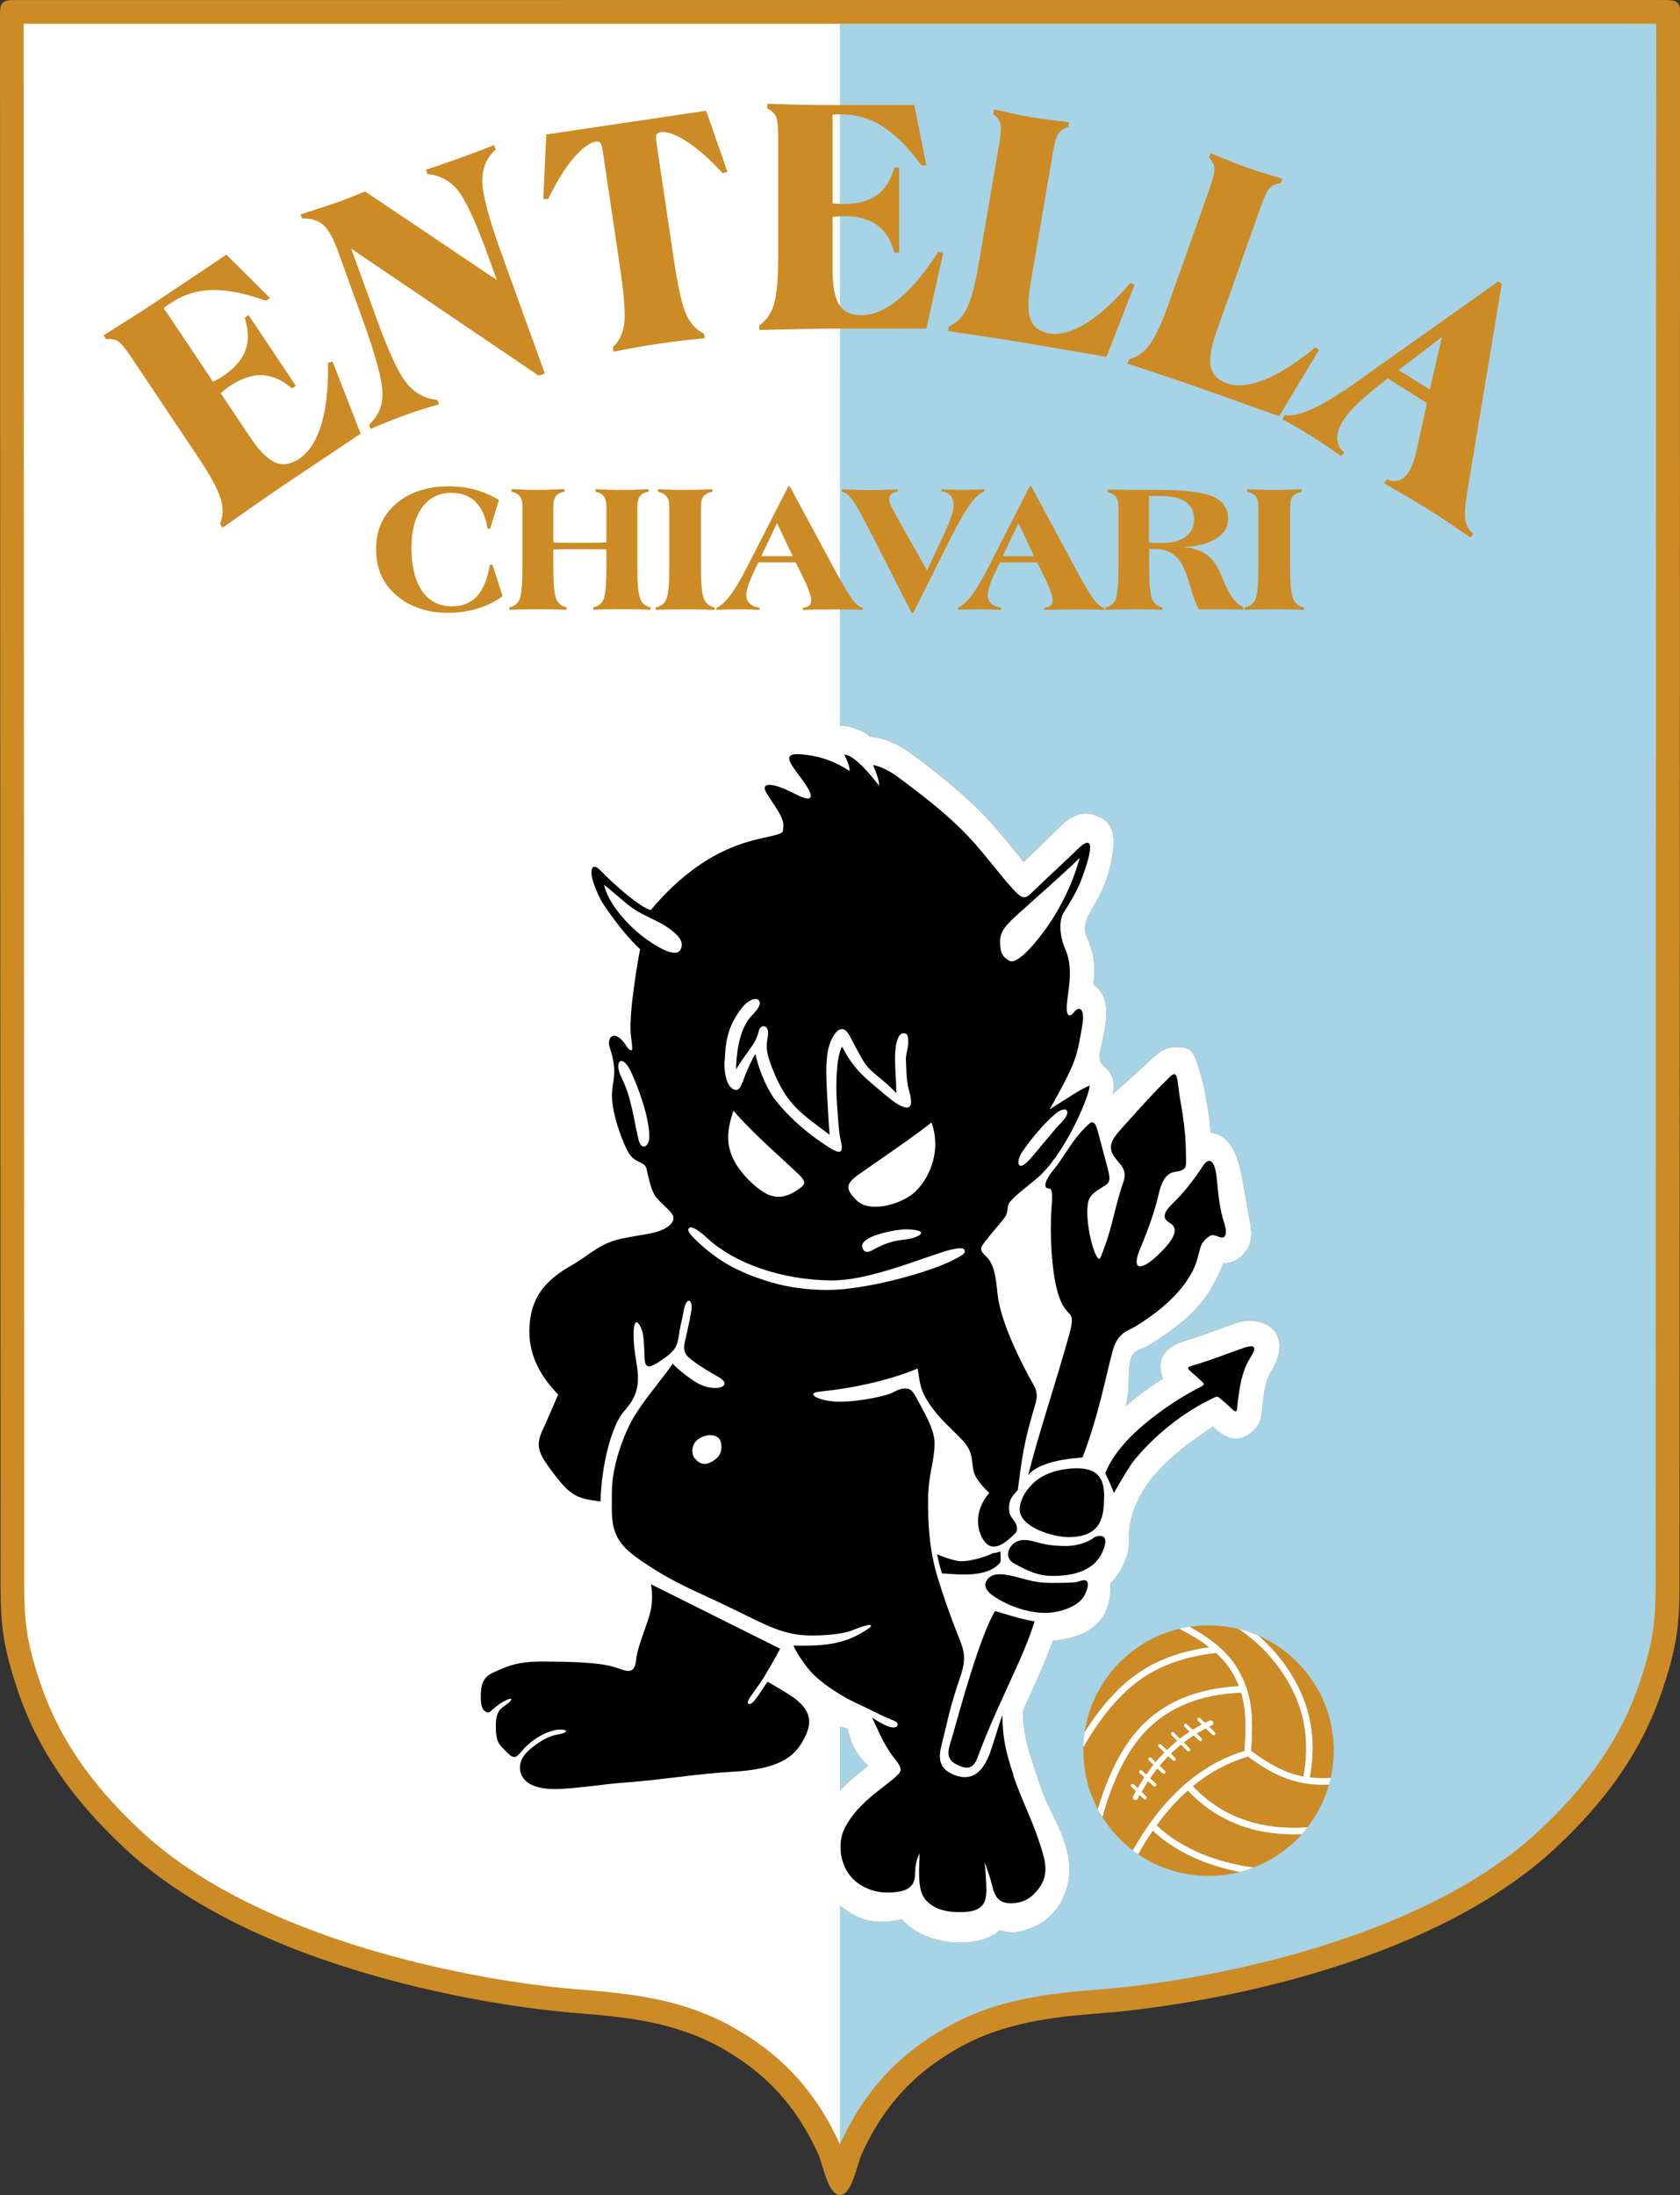 <?xml version="1.0" encoding="UTF-8"?>
<svg id="Layer_2" data-name="Layer 2" xmlns="http://www.w3.org/2000/svg" viewBox="0 0 253.31 330.84">
  <rect x="0" y="0" width="253.31" height="330.84" fill="#333333" stroke="none"/>
  <defs>
    <style>
      .cls-1, .cls-2, .cls-3, .cls-4 {
        stroke-width: 0px;
      }

      .cls-2 {
        fill: #cc8b24;
      }

      .cls-3 {
        fill: #a6d3e6;
      }

      .cls-4 {
        fill: #fff;
      }
    </style>
  </defs>
  <g id="Layer_1-2" data-name="Layer 1">
    <g>
      <path class="cls-2" d="m126.65,330.84c-1.79,0-2.64-4.8-3.25-6.14-1.96-4.3-4.25-7.52-6.69-10.03-2.43-2.5-5.04-4.33-7.6-5.82-7.25-4.2-15.11-4.86-21.62-5.4-1.37-.11-2.67-.22-4.18-.39-10.13-1.12-24.24-3.78-37.61-8.81-9.97-3.76-19.55-8.85-26.85-15.64-4.11-3.83-7.43-7.63-10.08-11.54-2.67-3.95-4.67-8.03-6.13-12.38C.05,246.92.06,243.93.08,235.69c0-.81,0-1.68,0-2.61L0,3.88v-1.65C0,.61.14.01,2.04.01h1.97s122.65-.01,122.65-.01h122.65s1.97.01,1.97.01c1.9,0,2.04.6,2.04,2.22v1.65l-.08,229.19c0,.93,0,1.8,0,2.61.02,8.24.03,11.23-2.57,19-1.46,4.35-3.46,8.43-6.13,12.38-2.65,3.91-5.96,7.71-10.08,11.54-7.3,6.79-16.88,11.88-26.85,15.64-13.37,5.04-27.48,7.69-37.61,8.81-1.5.17-2.81.28-4.18.39-6.51.54-14.36,1.2-21.62,5.4-2.57,1.49-5.17,3.31-7.6,5.82-2.44,2.51-4.73,5.73-6.69,10.03-.61,1.34-1.46,6.14-3.25,6.14Z"/>
      <path class="cls-4" d="m192.04,200.49c-1.15-1.29-3.37-1.84-5.67-1.08-.7.23-1.62.57-2.61.93-1.58.58-3.16,1.17-4.77,1.64-2.16.63-4.99,1.92-3.66,5.81-1.95,1.24-3.83,2.62-5.58,4.12.63-2.46.28-4.1.63-6.62.26-1.9,1.97-1.99,2.52-2.33,3.89-2.38,7.84-5.22,10.01-9.27.7-1.31,1.25-2.4,1.48-3.26,1.35-.04,2.5-.63,3.34-1.7,1.4-1.79.92-3.61.53-5.68-.77-4.14-1.16-7.81-2.32-9.81-.77-1.34-1.84-2.41-3.39-2.51-.15-2.15-.4-3.43-.66-4.96-.16-.93-.38-2.1-.61-2.94-1.29-4.63-1.52-5-3.86-5.01-1.93-.01-2.97,1.02-4.42,2.38-1.58,1.47-3.22,2.95-5.18,4.68.65-4.83-2.65-3.14-1.91-6.59.63-2.93,2.1-7.86-1.04-9.9.28-2.82.16-4.54-1-7.17-.49-1.11-.36-2.31.52-3.77.88-1.46,1.79-3.1,2.25-4.37,1.01-2.77,1.31-5.3,1.26-6.45-.07-1.63-.53-2.91-2.59-3.71-2.15-.84-3.96.19-5.38,1.58-1.76,1.72-3.79,3.71-5.58,5.4-.48-.57-.82-1-1.37-1.67-1.31-1.62-2.74-3.38-4.17-4.89-3.56-3.77-7.92-7.15-10.98-9.44-2.06-1.54-4.29-2.73-6.65-2.85-.91-.95-3.1-1.67-4.33-1.68-.06,0-.13,0-.2,0V3.58H3.57l.08,229.49c0,9.88-.28,12.5,2.39,20.48,2.7,8.06,7.44,15.18,15.25,22.44,16.35,15.21,45.24,21.61,62.42,23.52,7.49.83,17.58.68,27.2,6.25,5.62,3.25,11.46,8.04,15.75,17.46v-36.01c.73.61,1.57,1.15,2.54,1.64,1.98.99,4.54.96,6.8.42,3.67,4.3,11.94,4.41,14.74,1.65,1.86.54,2.64.37,4.57-.28,3.55-1.2,5.95-4.8,5.94-8.89,0-3.5-1.8-6.7-3.3-9.88-.83-1.75-1.47-3.85-1.91-5.16-.84-2.53-1.88-5.47-1.78-8.91,1.44-3.16,3.33-7.21,4.47-10.49,4.98-.51,8.95-2.52,8.71-8.67,1.1-1.09,1.75-2.31,2.06-3.04.7-1.62.78-2.58.72-3.64-.17-3.04,1.37-6.61,3.56-9.29,1.37-1.68,3.22-3.34,5.09-4.82.33-.26,3.11-2.27,4.02-2.83,2.43,2.39,4.4,2.34,6.33.38,1.1-1.12.99-2.41,1.17-3.84.2-1.6.41-3.51,1.27-4.84,1.51-2.36,1.7-4.76.4-6.23Zm-65.38,69.37v-9.61c.4.1.79.2,1.18.29.44,2.4,1.5,4.17,3.07,5.6-1.32,1.02-2.84,2.2-4.25,3.72Z"/>
      <path class="cls-3" d="m130.9,266.14c-1.57-1.43-2.63-3.2-3.07-5.6-.39-.09-.78-.19-1.18-.29v9.61c1.41-1.52,2.92-2.7,4.25-3.72Z"/>
      <path class="cls-3" d="m249.74,3.58h-123.09v105.77c.07,0,.13,0,.2,0,1.23.01,3.42.73,4.33,1.68,2.36.12,4.58,1.31,6.65,2.85,3.07,2.29,7.42,5.68,10.98,9.44,1.43,1.52,2.86,3.28,4.17,4.89.55.67.89,1.1,1.37,1.67,1.79-1.69,3.82-3.68,5.58-5.4,1.42-1.39,3.23-2.41,5.38-1.58,2.07.81,2.53,2.08,2.59,3.71.05,1.16-.25,3.68-1.26,6.45-.46,1.27-1.37,2.91-2.25,4.37-.88,1.46-1.01,2.66-.52,3.77,1.16,2.62,1.28,4.34,1,7.17,3.14,2.04,1.67,6.97,1.04,9.9-.74,3.44,2.56,1.76,1.91,6.59,1.96-1.73,3.6-3.21,5.18-4.68,1.45-1.35,2.5-2.39,4.42-2.38,2.35.02,2.57.38,3.86,5.01.23.84.46,2.01.61,2.94.26,1.54.5,2.81.66,4.96,1.55.1,2.62,1.17,3.39,2.51,1.15,2,1.54,5.67,2.32,9.81.39,2.07.87,3.89-.53,5.68-.84,1.07-1.99,1.66-3.34,1.7-.23.86-.78,1.95-1.48,3.26-2.17,4.05-6.12,6.89-10.01,9.27-.55.34-2.26.42-2.52,2.33-.35,2.51,0,4.16-.63,6.62,1.76-1.5,3.63-2.88,5.58-4.12-1.33-3.9,1.5-5.18,3.66-5.81,1.62-.47,3.2-1.06,4.77-1.64.99-.36,1.91-.7,2.61-.93,2.3-.76,4.52-.21,5.67,1.08,1.3,1.46,1.12,3.87-.4,6.23-.85,1.33-1.06,3.24-1.27,4.84-.18,1.43-.07,2.73-1.17,3.84-1.93,1.96-3.9,2.01-6.33-.38-.91.56-3.69,2.57-4.02,2.83-1.87,1.48-3.71,3.14-5.09,4.82-2.2,2.69-3.73,6.26-3.56,9.29.06,1.06-.02,2.02-.72,3.64-.31.72-.96,1.95-2.06,3.04.24,6.15-3.73,8.16-8.71,8.67-1.13,3.28-3.03,7.33-4.47,10.49-.1,3.44.94,6.39,1.78,8.91.44,1.32,1.08,3.41,1.91,5.16,1.51,3.18,3.3,6.38,3.3,9.88,0,4.08-2.39,7.69-5.94,8.89-1.93.65-2.71.82-4.57.28-2.79,2.76-11.07,2.65-14.74-1.65-2.26.54-4.82.57-6.8-.42-.97-.49-1.81-1.03-2.54-1.64v36.01c4.29-9.42,10.13-14.2,15.75-17.46,9.62-5.57,19.7-5.42,27.19-6.25,17.18-1.91,46.06-8.3,62.42-23.52,7.81-7.27,12.55-14.39,15.25-22.44,2.67-7.97,2.38-10.59,2.39-20.48l.08-229.49Z"/>
      <path class="cls-2" d="m128.53,90.35c-.58-.75-1.55-2.39-2.92-4.94l-6.52-12.11h-.23l-6.26,12.25c-.96,1.87-1.8,3.28-2.52,4.22-.71.94-1.4,1.55-2.05,1.82v.33c.42-.03.85-.05,1.31-.06.46-.01,1.08-.02,1.86-.02s1.4,0,1.89.02c.5.01.98.04,1.44.06v-.33c-.62-.07-1.11-.28-1.47-.61-.35-.33-.53-.77-.53-1.31,0-.4.11-.92.33-1.56.22-.64.57-1.45,1.04-2.42l.45-.93h5.62l.95,1.91c.46.93.81,1.72,1.04,2.36.23.63.35,1.11.35,1.43,0,.35-.09.62-.28.79-.19.17-.52.29-.97.35v.33c.76-.03,1.51-.05,2.29-.06.77-.01,1.74-.02,2.9-.02.93,0,1.68,0,2.24.02s1.09.04,1.6.06v-.33c-.46-.07-.98-.49-1.56-1.24Zm-13.74-6.52l2.37-4.99,2.37,4.99h-4.74Z"/>
      <path class="cls-2" d="m184.43,87.41c-.16-.36-.27-.64-.34-.83-.56-1.37-1.29-2.37-2.18-3-.89-.64-2.09-1.01-3.59-1.13,2.13-.08,3.81-.5,5.02-1.25,1.22-.75,1.83-1.75,1.83-2.99,0-1.6-.77-2.73-2.31-3.39-1.54-.66-4.36-.99-8.44-.99h-2.93c-.96,0-1.77,0-2.45-.01-.67,0-1.35-.02-2.04-.04v.38c.6.15,1.02.39,1.27.73.25.33.37.81.37,1.44v9.22c0,2.48-.14,4.06-.41,4.74-.28.69-.8,1.11-1.56,1.27v.36c.55-.03,1.13-.05,1.74-.06.6-.01,1.42-.02,2.44-.02s1.93,0,2.57.02c.65.01,1.26.04,1.85.06v-.36c-.77-.18-1.3-.62-1.58-1.34-.28-.71-.42-2.26-.42-4.67v-2.81c.07,0,.17,0,.31-.01.14,0,.24-.01.31-.01,1.03,0,1.88.18,2.56.54.69.36,1.26.93,1.72,1.71.41.68.84,1.81,1.29,3.39.45,1.58.88,2.74,1.28,3.47,1.6,0,2.88,0,3.86.01.98,0,1.94.02,2.88.04v-.37c-1.11-.44-2.12-1.8-3.05-4.11Zm-9.21-5.57c-.21,0-.64-.01-1.28-.04-.3,0-.54-.01-.7-.01v-7c.26-.02.51-.03.77-.04.26,0,.59,0,1.01,0,1.67,0,2.92.3,3.76.88.84.59,1.26,1.46,1.26,2.63s-.42,2.01-1.26,2.64c-.85.63-2.03.94-3.57.94Z"/>
      <path class="cls-2" d="m148.42,74.08v-.33c-.57.03-1.11.05-1.63.06-.52.01-1.02.02-1.5.02s-1.04,0-1.58-.02c-.54-.01-1.12-.04-1.73-.06v.33c.56.05,1,.24,1.33.6.32.36.48.84.48,1.43,0,.42-.11.96-.32,1.63-.21.67-.53,1.45-.93,2.35l-2.76,5.89-4.49-7.95c-.46-.82-.78-1.44-.96-1.84-.18-.4-.26-.71-.26-.92,0-.34.1-.61.31-.8.2-.19.53-.32.97-.39v-.33c-.71.04-1.42.06-2.14.08-.72.02-1.44.03-2.17.03s-1.39,0-2.08-.03c-.69-.02-1.37-.05-2.05-.08v.33c.49.08,1,.46,1.53,1.15.53.68,1.35,2.11,2.45,4.28l6.57,12.86h.25l5.69-11.39c1.1-2.19,2.05-3.85,2.85-4.95.8-1.1,1.52-1.75,2.17-1.94Z"/>
      <path class="cls-2" d="m164.93,90.35c-.58-.75-1.55-2.39-2.92-4.94l-6.52-12.11h-.23l-6.26,12.25c-.96,1.87-1.8,3.28-2.52,4.22-.71.94-1.4,1.55-2.05,1.82v.33c.42-.03.85-.05,1.31-.06.46-.01,1.08-.02,1.86-.02s1.4,0,1.9.02c.5.01.98.04,1.44.06v-.33c-.62-.07-1.12-.28-1.47-.61-.35-.33-.53-.77-.53-1.31,0-.4.11-.92.33-1.56.22-.64.57-1.45,1.04-2.42l.45-.93h5.62l.95,1.91c.46.93.81,1.72,1.04,2.36.23.63.35,1.11.35,1.43,0,.35-.09.62-.28.79-.19.17-.52.29-.97.35v.33c.76-.03,1.51-.05,2.28-.06.77-.01,1.74-.02,2.9-.02.93,0,1.68,0,2.24.02s1.09.04,1.6.06v-.33c-.46-.07-.98-.49-1.56-1.24Zm-13.74-6.52l2.37-4.99,2.37,4.99h-4.74Z"/>
      <path class="cls-2" d="m106.13,90.22c-.29-.7-.44-2.26-.44-4.67v-9.27c0-.64.13-1.13.4-1.47.27-.34.71-.57,1.33-.7v-.38c-.71.03-1.41.06-2.11.08-.7.02-1.41.03-2.14.03-.69,0-1.36,0-2.02-.03-.65-.02-1.3-.05-1.94-.08v.38c.62.15,1.05.39,1.31.73.26.33.39.81.39,1.44v9.27c0,2.48-.14,4.06-.43,4.74-.29.68-.83,1.1-1.63,1.27v.36c.57-.03,1.17-.05,1.8-.06.62-.01,1.46-.02,2.51-.02,1.1,0,2,0,2.67.02.67.01,1.31.04,1.93.06v-.36c-.81-.19-1.36-.64-1.64-1.34Z"/>
      <path class="cls-2" d="m96.52,90.21c-.28-.73-.42-2.28-.42-4.66v-9.27c0-.66.14-1.16.4-1.5.27-.35.69-.57,1.27-.67v-.38c-.68.03-1.35.06-2.01.08-.65.02-1.32.03-2.01.03s-1.35,0-2.01-.03c-.66-.02-1.31-.05-1.95-.08v.38c.57.12.99.36,1.25.7.26.35.39.83.39,1.47v5.48c-.52.02-1.03.03-1.5.04-.47,0-.93.01-1.37.01h-2.26c-.94,0-1.59,0-1.96-.01-.36,0-.66-.03-.91-.06v-5.46c0-.65.13-1.15.39-1.5.26-.34.69-.57,1.28-.68v-.38c-.67.03-1.35.06-2.03.08-.68.02-1.38.03-2.09.03-.67,0-1.32,0-1.96-.03-.64-.02-1.26-.05-1.89-.08v.38c.6.15,1.02.39,1.27.73.25.33.37.81.37,1.44v9.27c0,2.48-.14,4.06-.41,4.74-.28.69-.8,1.11-1.56,1.27v.36c.55-.03,1.13-.05,1.74-.06.6-.01,1.42-.02,2.44-.02s1.93,0,2.58.02c.65.01,1.27.04,1.87.06v-.36c-.77-.19-1.3-.63-1.58-1.32-.28-.69-.42-2.25-.42-4.69v-2.72c.3-.02.64-.03,1.02-.04.38,0,1-.01,1.85-.01h2.26c.85,0,1.47,0,1.85.01.38,0,.72.02,1.02.04v2.72c0,2.49-.14,4.07-.42,4.75-.28.68-.8,1.1-1.57,1.25v.36c.6-.03,1.19-.05,1.82-.06.62-.01,1.45-.02,2.49-.02s1.87,0,2.5.02c.64.01,1.25.04,1.84.06v-.36c-.77-.17-1.3-.62-1.58-1.35Z"/>
      <path class="cls-2" d="m194.97,90.22c-.29-.7-.44-2.26-.44-4.67v-9.27c0-.64.13-1.13.4-1.47.27-.34.71-.57,1.33-.7v-.38c-.71.03-1.41.06-2.11.08-.7.02-1.41.03-2.14.03s-1.36,0-2.02-.03c-.65-.02-1.3-.05-1.94-.08v.38c.62.15,1.05.39,1.31.73.25.33.38.81.38,1.44v9.27c0,2.48-.14,4.06-.43,4.74-.29.68-.83,1.1-1.62,1.27v.36c.57-.03,1.17-.05,1.8-.06.62-.01,1.46-.02,2.51-.02,1.11,0,2,0,2.67.02.67.01,1.31.04,1.93.06v-.36c-.81-.19-1.36-.64-1.64-1.34Z"/>
      <path class="cls-2" d="m73.85,85.13c-.35,2.14-.99,3.72-1.92,4.73-.93,1.01-2.2,1.52-3.8,1.52-1.92,0-3.42-.77-4.49-2.31-1.06-1.54-1.6-3.71-1.6-6.49,0-2.61.53-4.64,1.61-6.1,1.07-1.47,2.54-2.2,4.41-2.2,1.51,0,2.73.45,3.65,1.36.91.91,1.51,2.25,1.8,4.02l.38.06,1.35-4.36c-1.14-.69-2.34-1.2-3.59-1.55-1.25-.34-2.56-.51-3.93-.51-3.3,0-5.96.87-7.98,2.6-2.02,1.73-3.03,4-3.03,6.82,0,1.55.27,2.91.8,4.07.53,1.17,1.36,2.21,2.48,3.13.97.79,2.09,1.39,3.36,1.81,1.27.42,2.62.63,4.05.63,1.65,0,3.16-.2,4.54-.62,1.38-.41,2.66-1.04,3.85-1.88l-1.54-4.76-.39.03Z"/>
      <path class="cls-2" d="m220.95,78.41c-.14-.83-.05-2.27.29-4.34l5.2-31.31-.54-.34-20.67,14.66-.87.62c-5.17,3.66-8.72,5.28-10.64,4.85l-.38.61c.91.51,1.75.99,2.53,1.45.77.46,1.47.89,2.12,1.29.6.38,1.26.8,1.98,1.29.71.48,1.47,1.01,2.27,1.57l.41-.59c-.66-.55-.99-1.24-1.02-2.06-.03-.83.26-1.73.87-2.7.54-.85,1.34-1.78,2.42-2.79,1.08-1.01,2.52-2.2,4.34-3.58l5.89,3.71-1.51,6.96c-.16.72-.33,1.37-.53,1.93-.2.57-.41,1.05-.65,1.43-.43.69-.95,1.13-1.54,1.33-.6.2-1.2.14-1.82-.17l-.38.61c.15.1.42.25.78.46,3.04,1.77,5.21,3.06,6.5,3.88,1.16.73,2.94,1.92,5.34,3.58l.4.28.38-.61c-.63-.49-1.01-1.15-1.16-1.99Zm-5.36-19.68l-4.7-2.95,6.52-4.99-1.82,7.94Z"/>
      <path class="cls-2" d="m170.45,42.63c-2.37,2.77-4.61,4.8-6.7,6.1-2.09,1.29-3.93,1.8-5.54,1.52-1.43-.24-2.36-.94-2.81-2.09-.44-1.15-.44-2.95-.02-5.4l3.38-19.8c.25-1.49.54-2.45.86-2.88.33-.44.81-.75,1.46-.95l.12-.7c-1.57-.19-2.76-.33-3.53-.44-.78-.11-1.5-.22-2.16-.33-.66-.11-1.37-.24-2.14-.4-.78-.16-1.94-.42-3.49-.76l-.12.7c.56.4.92.86,1.07,1.38.15.51.1,1.51-.15,3l-3.1,18.14c-.54,3.16-1.13,5.4-1.79,6.73-.66,1.33-1.56,2.25-2.71,2.75l-.12.7c2.5.37,4.76.7,6.77,1.01,2.01.31,3.47.54,4.39.7l12.72,2.17,4.22-10.85-.61-.31Z"/>
      <path class="cls-2" d="m135.52,45.08c-1.97,1.62-3.85,2.43-5.64,2.43-1.55,0-2.67-.53-3.34-1.59-.67-1.06-1.01-2.83-1.01-5.33v-7.89c.46-.05.8-.09,1.04-.1.23-.02.44-.03.6-.03,2.12,0,3.81.44,5.05,1.33,1.24.88,2.12,2.28,2.64,4.18h.71v-12.83h-.71c-.53,1.88-1.41,3.27-2.64,4.17-1.24.89-2.93,1.34-5.05,1.34-.16,0-.37,0-.6-.03-.23-.02-.58-.05-1.04-.1v-13.33c.17-.03.35-.06.52-.07.18,0,.45,0,.82,0,2.23,0,4.3.61,6.22,1.83,1.91,1.22,3.86,3.17,5.86,5.87h.73l-1.82-9.09h-12.13c-1.3,0-2.81-.02-4.53-.05-1.72-.03-3.56-.09-5.51-.15v.71c.62.3,1.05.69,1.29,1.18.23.48.35,1.47.35,2.98v18.41c0,3.2-.21,5.51-.63,6.93-.42,1.42-1.16,2.48-2.2,3.17v.71c2.53-.06,4.81-.11,6.84-.15,2.04-.03,3.52-.05,4.44-.05h13.9l2.53-11.4-.71-.2c-2.01,3.13-4,5.51-5.98,7.14Z"/>
      <path class="cls-2" d="m49.45,54.72c.07,3.72-.26,6.8-1,9.26-.74,2.44-1.85,4.17-3.33,5.16-1.29.86-2.51,1.05-3.66.54-1.15-.5-2.42-1.79-3.8-3.87l-4.39-6.55c.35-.3.62-.52.8-.66.18-.14.35-.27.49-.36,1.77-1.18,3.41-1.75,4.94-1.7,1.52.05,3.03.72,4.52,2l.59-.39-7.13-10.66-.59.39c.61,1.86.65,3.5.12,4.93-.54,1.43-1.69,2.75-3.45,3.93-.14.09-.31.2-.52.31-.2.12-.51.28-.92.49l-7.41-11.08c.12-.12.25-.24.39-.35.15-.11.37-.26.68-.46,1.85-1.24,3.91-1.89,6.19-1.94,2.27-.05,4.97.49,8.13,1.62l.61-.41-6.57-6.54-10.08,6.75c-1.08.72-2.34,1.55-3.79,2.47-1.45.93-3.01,1.91-4.66,2.94l.39.59c.69-.09,1.26-.01,1.73.26.46.27,1.11,1.03,1.95,2.28l10.24,15.3c1.78,2.66,2.89,4.7,3.33,6.11.44,1.42.42,2.7-.07,3.86l.39.59c2.07-1.46,3.94-2.77,5.6-3.93,1.67-1.16,2.89-2,3.66-2.51l11.55-7.73-4.24-10.88-.7.23Z"/>
      <path class="cls-2" d="m198.32,52.36c-2.81,2.32-5.36,3.94-7.64,4.86-2.28.91-4.19,1.1-5.72.55-1.37-.49-2.17-1.33-2.41-2.54-.23-1.2.07-2.98.9-5.33l6.72-18.93c.5-1.42.95-2.32,1.34-2.69.4-.37.93-.6,1.6-.68l.24-.67c-1.52-.46-2.66-.8-3.4-1.03-.75-.24-1.44-.47-2.07-.7-.63-.22-1.31-.47-2.04-.76-.74-.29-1.84-.75-3.31-1.35l-.24.67c.48.49.76,1.01.82,1.54.06.53-.16,1.51-.66,2.93l-6.16,17.34c-1.07,3.02-2.04,5.12-2.91,6.32-.87,1.2-1.92,1.95-3.14,2.25l-.24.67c2.41.79,4.57,1.5,6.5,2.15,1.93.65,3.33,1.13,4.2,1.44l12.16,4.32,6.01-9.97-.55-.41Z"/>
      <path class="cls-2" d="m72.72,27.32c-.02-1.97.65-3.57,2.02-4.78l-.25-.69c-.59.25-1.24.51-1.94.78-.69.27-1.75.66-3.14,1.16-1.42.51-2.5.89-3.2,1.13-.71.24-1.38.45-1.99.64l.25.69c1.81.14,3.32.94,4.53,2.39,1.2,1.45,2.78,4.87,4.73,10.28l1.19,3.29-19.86-13.34c-.38.14-.99.37-1.82.71-.82.33-1.47.59-1.91.75-.76.28-1.85.64-3.25,1.09-1.41.45-2.33.76-2.76.91l.21.58c1.36-.01,2.43.31,3.19.97.77.64,1.53,2.01,2.27,4.07l3.72,10.29c1.96,5.41,2.94,9.09,2.96,11.03.01,1.94-.66,3.51-2.02,4.72l.24.67c.76-.35,1.55-.68,2.38-1.02.83-.34,1.74-.68,2.72-1.04.97-.35,1.87-.66,2.73-.93.86-.27,1.67-.52,2.46-.73l-.24-.67c-1.83-.16-3.37-.99-4.6-2.48-1.23-1.49-2.81-4.9-4.74-10.24l-3.64-10.07,28.26,19.14.93-.33-6.51-18.01c-1.93-5.33-2.89-8.98-2.92-10.95Z"/>
      <path class="cls-2" d="m82.37,20.25l-.45,9.74h.74c1.21-2.53,2.47-4.56,3.77-6.11,1.31-1.54,2.45-2.39,3.43-2.53.32-.05.54.02.68.21.14.19.26.6.35,1.26l2.26,15.19.3,2.03c.64,4.32.87,7.24.67,8.75-.2,1.51-.76,2.68-1.71,3.52l.1.7c1.02-.21,2.09-.42,3.21-.62,1.11-.2,2.32-.4,3.62-.59,1.28-.19,2.49-.35,3.62-.48,1.13-.13,2.23-.24,3.29-.34l-.1-.7c-1.15-.53-2.05-1.48-2.68-2.87-.63-1.39-1.27-4.24-1.91-8.56l-2.36-15.87-.2-1.35c-.1-.66-.11-1.09-.03-1.31.08-.21.29-.35.62-.4.97-.14,2.29.33,3.99,1.43,1.7,1.11,3.49,2.68,5.39,4.75l.71-.21-3.21-9.2-24.12,3.58Z"/>
      <path class="cls-2" d="m178.5,256.93c-2.62,1.13-4.89,2.81-6.75,5.1-1.33,1.64-2.52,3.7-3.53,6.04-.77,1.79-1.45,3.74-2.01,5.78,1.22,1.95,2.78,3.66,4.61,5.04,1.95-3.46,4.16-6.44,6.65-8.85,2.98-2.88,6.36-4.97,10.18-6.13.2-2.7.23-4.81-.04-6.66-.11-.74-.26-1.45-.47-2.14-3.2.14-6.08.72-8.62,1.82h0Zm9.67,7.83c2.46,1.79,4.53,2.95,6.68,3.59,1.72.52,3.49.71,5.53.63-.67,2.37-1.79,4.54-3.25,6.43-3.32.23-6.36-.09-9.11-.98-3.09-1-5.83-2.73-8.19-5.22,2.5-2.06,5.28-3.57,8.34-4.47h0Zm-7.47,15.52c1.94.81,4.04,1.43,6.24,1.86-1.51.39-3.09.59-4.72.59-3.93,0-7.59-1.2-10.61-3.26.7-1.25,1.44-2.44,2.21-3.56,1.92,1.81,4.25,3.27,6.88,4.37h0Zm7.03-4.91c2.62.85,5.47,1.2,8.56,1.07-1.98,2.21-4.48,3.95-7.3,5.04-2.82-.39-5.49-1.09-7.9-2.1-2.57-1.08-4.85-2.5-6.69-4.27,1.17-1.62,2.43-3.08,3.76-4.37.31-.3.62-.59.94-.88,2.49,2.63,5.37,4.45,8.64,5.51h0Zm8.52-20.06c.85,1.96,1.39,4.04,1.58,6.23.18,2.03.07,4.15-.34,6.37.99.12,2.02.15,3.15.09.3-1.34.46-2.73.46-4.16,0-7.77-4.69-14.44-11.4-17.34.92.79,1.77,1.64,2.55,2.53,1.71,1.96,3.06,4.11,3.99,6.27h0Zm-7.67,1.8c-.29-2.03-.92-3.78-2.01-5.64-.91-1.56-2.3-2.98-4.03-4.26-.97-.72-2.04-1.39-3.2-2.02.94-.14,1.9-.22,2.88-.22,1.58,0,3.11.19,4.58.56,1.79,1.19,3.37,2.61,4.72,4.16,1.64,1.88,2.93,3.95,3.83,6.02.81,1.87,1.32,3.84,1.51,5.92.17,1.95.07,3.99-.33,6.14-.47-.09-.93-.2-1.39-.34-2.08-.62-4.09-1.76-6.51-3.54.2-2.72.22-4.87-.05-6.78h0Zm-17.88-4.27c-1.83,1.42-3.52,3.18-5.11,5.28-.7.92-1.38,1.92-2.04,2.97,1.12-7.66,6.84-13.82,14.27-15.6,1.52.76,2.93,1.59,4.15,2.5.13.09.25.19.38.29-2.01.27-4,.74-5.9,1.43-2.07.76-4.01,1.79-5.74,3.14h0Zm6.08-2.22c2.11-.77,4.34-1.25,6.58-1.49.98.88,1.78,1.83,2.37,2.83.43.74.79,1.46,1.08,2.19-3.2.17-6.1.77-8.68,1.88-2.77,1.19-5.15,2.96-7.12,5.38-1.39,1.7-2.62,3.85-3.67,6.27-.68,1.56-1.28,3.24-1.8,5-1.4-2.63-2.19-5.64-2.19-8.83,0-.18,0-.36,0-.53.96-1.69,1.96-3.22,3.01-4.61,1.53-2.02,3.17-3.72,4.93-5.1,1.65-1.28,3.51-2.27,5.48-2.99Z"/>
      <path class="cls-4" d="m183.18,261.08l-.87-.84c.13-.06.27-.13.4-.2.2-.09.28-.32.19-.52-.09-.2-.32-.28-.52-.19-.23.1-.45.22-.68.33l-.71-.69c-.1-.1-.27-.1-.37,0-.1.1-.1.27,0,.37l.58.57c-.47.25-.93.51-1.37.79l-.87-.83c-.1-.1-.27-.1-.37,0-.1.1-.09.27,0,.37l.78.75c-.5.33-.99.68-1.46,1.05l-.92-.92c-.1-.1-.27-.1-.37,0-.1.1-.1.27,0,.37l.88.88c-.53.44-1.05.9-1.55,1.39l-.89-.85c-.1-.1-.27-.09-.37,0-.1.1-.09.27,0,.37l.88.84c-.45.46-.89.95-1.31,1.46l-.68-.65c-.1-.1-.27-.1-.37,0-.1.1-.1.27,0,.37l.71.68c-.38.47-.74.97-1.09,1.48l-.64-.61c-.11-.1-.27-.09-.37.01-.1.1-.09.27.01.37l.7.66c-.34.52-.67,1.05-.99,1.61l-.58-.56c-.1-.1-.27-.1-.37,0-.1.1-.1.27,0,.37l.68.66c-.14.25-.28.5-.41.76-.1.19-.03.43.17.53.19.1.43.03.53-.17.1-.19.2-.37.3-.55l.62.6c.1.1.27.1.37,0,.1-.1.1-.27,0-.37l-.72-.7c.32-.56.65-1.1.99-1.62l.81.76c.1.1.27.09.37-.01.1-.11.09-.27-.01-.37l-.87-.82c.35-.51.71-1.01,1.09-1.48l.77.73c.1.1.27.1.37,0,.1-.1.1-.27,0-.37l-.8-.76c.42-.51.86-1,1.31-1.46l.68.65c.1.1.27.09.37,0,.1-.1.09-.27,0-.37l-.67-.64c.5-.48,1.01-.94,1.54-1.37l.94.95c.1.1.27.1.37,0,.1-.1.1-.26,0-.37l-.9-.9c.48-.37.98-.73,1.49-1.06l.82.78c.1.1.27.09.37,0,.1-.1.1-.27,0-.37l-.73-.69c.45-.27.91-.54,1.37-.78l1,.97c.1.1.27.1.37,0,.1-.1.1-.27,0-.37Z"/>
      <path class="cls-4" d="m197.48,267.9c.41-2.22.52-4.34.34-6.37-.2-2.19-.73-4.26-1.58-6.23-.94-2.16-2.29-4.31-3.99-6.27-.78-.89-1.63-1.74-2.55-2.53-.93-.4-1.9-.73-2.9-.98,1.79,1.19,3.37,2.61,4.72,4.16,1.64,1.88,2.93,3.95,3.83,6.02.81,1.87,1.32,3.84,1.51,5.92.17,1.95.07,3.99-.33,6.14-.47-.09-.93-.2-1.39-.34-2.08-.62-4.09-1.76-6.51-3.54.2-2.72.22-4.87-.05-6.78-.29-2.03-.92-3.78-2.01-5.64-.91-1.56-2.3-2.98-4.03-4.26-.97-.72-2.04-1.39-3.2-2.02-.52.08-1.03.18-1.53.3,1.52.76,2.93,1.59,4.15,2.5l.38.29c-2.01.27-4,.74-5.9,1.43-2.07.76-4.01,1.79-5.74,3.14-1.83,1.42-3.52,3.18-5.11,5.28-.7.92-1.38,1.92-2.04,2.97-.11.73-.17,1.47-.19,2.22.96-1.69,1.96-3.22,3.01-4.61,1.53-2.02,3.17-3.72,4.93-5.1,1.65-1.28,3.51-2.27,5.48-2.99,2.11-.77,4.34-1.25,6.58-1.49.98.88,1.78,1.83,2.37,2.83.43.74.79,1.46,1.08,2.19-3.2.17-6.1.77-8.68,1.88-2.77,1.19-5.15,2.96-7.12,5.38-1.39,1.7-2.62,3.85-3.67,6.27-.68,1.56-1.28,3.24-1.8,5,.21.4.44.79.68,1.17.56-2.04,1.24-3.99,2.01-5.78,1.01-2.34,2.2-4.4,3.53-6.04,1.86-2.29,4.13-3.96,6.75-5.1,2.54-1.1,5.43-1.69,8.62-1.82.21.69.37,1.39.47,2.14.27,1.85.24,3.96.04,6.66-3.82,1.17-7.2,3.25-10.18,6.13-2.49,2.42-4.7,5.39-6.65,8.85.26.2.53.39.8.57.7-1.25,1.44-2.44,2.21-3.56,1.92,1.81,4.25,3.27,6.88,4.37,1.94.81,4.04,1.43,6.24,1.86.69-.18,1.37-.4,2.04-.65-2.82-.39-5.49-1.09-7.9-2.1-2.57-1.08-4.85-2.5-6.69-4.27,1.17-1.62,2.43-3.08,3.76-4.37.31-.3.62-.59.94-.88,2.49,2.63,5.37,4.45,8.64,5.51,2.62.85,5.47,1.2,8.56,1.07.3-.33.58-.67.85-1.02-3.32.23-6.36-.09-9.11-.98-3.09-1-5.83-2.73-8.19-5.22,2.5-2.06,5.28-3.57,8.34-4.47,2.46,1.79,4.53,2.95,6.68,3.59,1.72.52,3.49.71,5.53.63.09-.32.17-.65.25-.99-1.13.05-2.17.03-3.15-.09Z"/>
      <path class="cls-1" d="m156.9,222.69c-1.71,1.06-3.08,3.01-3.15,4.71-.11,2.72,4.95,4.28,7.39,4.27,5.23-.02,5.26-3.54,5.33-5.8.08-2.59-.55-4.61-4.16-4.57-1.18.01-3.5.21-5.41,1.39Z"/>
      <path class="cls-1" d="m163.54,170.05c-1.48,1.27-3.49,4.84-4.46,5.98-1.51,1.76-1.92,3.12-.89,3.09.75-.02.35,2.29.28,4.43-.13,4.05.24,9.93,1.54,12.69,1.17,2.49,2.14,1.2,1.27,4.69-2.06,7.43-4.72,15.25-6.25,21.4,1.25-1.54,4.16-2.36,8.2-2.67,2.6-6.92,3.38-11.86,4.58-16.2.74-2.67,2.42-2.95,3.4-3.55,3.49-2.13,6.77-4.9,8.5-8.13,1.53-2.85.67-4.24,2.74-5.52.48-.3,1.13.14,1.66.24.56.11,1.06-.39.45-2.26-.67-2.05-.9-4.48-1.08-6.47-.34-3.61-1.45-3.06-2.09-2.07-1.3,2-2.8,3.98-4.58,5.69-2.03,1.94-1.04,2.56-.34,2.99,1.74,1.07-.36,3.38-2.16,5.04-1.95,1.8-4.05,2.53-2.24-1.61.43-.99,1.97-4.84,2.61-7.73.5-2.27,1.28-3.28,2.49-3.46,1.88-.28,1.66-.8,1.65-2.23-.02-5.25-.84-7.75-1.19-10.92-.27-2.44-.79-1.58-1.92-.49-2.27,2.19-6,6.44-7.04,7.6-1.89,2.11-1.09,3.24-.31,4.22.73.92,1.66,1.6.97,3.51-1.06,2.91-1.68,6.88-2.93,10.01-.51,1.27-.55,2-1.15.83-.65-1.27-1.35-4.4-1.31-6.62.03-1.56.25-2.28,1.57-3.15,1.81-1.18,2.1-.98,1.47-3.43-.39-1.52-1.06-3.9-1.46-5.46-.59-2.31-1.31-1.05-1.98-.48Z"/>
      <path class="cls-1" d="m164.87,231.8c-1.02.79-2.85,1.21-4.07,1.21-3.99,0-4.63-.9-6.41-.91-2.12-.01-3.26,2.53-1.58,3.48,2.25,1.27,3.8,1.94,5.95,1.94,5.64,0,7.03-2.59,7.5-3.69,1.32-3.06-.97-2.37-1.4-2.04Z"/>
      <path class="cls-1" d="m187.59,203.13c-1.94.64-4.73,1.78-7.38,2.56-1.2.35-1.47.38-.35,1.31.5.42.99.86,1.49,1.34.25.24.18.45-.26.66-2.02,1-4.85,2.71-7.52,4.81-2.93,2.31-5.6,4.99-6.92,8.22.45.94.88,1.83,1.31,3,.92-1.65,2.38-4.11,2.96-4.83,3.02-3.7,7.17-7.16,11.86-9.42.79-.38.75-.39,1.42.18.51.44.94.8,1.5,1.35.91.9.78.18.91-.86.25-2,.56-4.71,1.92-6.83,1.14-1.77.53-1.98-.96-1.49Z"/>
      <path class="cls-1" d="m144.16,265.9c1.29.66,2.51,1.04,3.27-1.1.62-1.74,1.77-4.52,3-7.27,2.35-5.25,4.38-9.25,5.56-13.16-2.5-.43-4.5-1.15-5.95-1.56-2.2,3.58-5.13,14.2-6.39,18.7-.48,1.7-1.39,3.42.51,4.39Z"/>
      <path class="cls-1" d="m162.58,238.38c-.56.19-2.38.18-3.78.19-2.68.03-3.64-.44-5.96-1-2.37-.57-3.45-.33-4.07.64-.52.83,0,1.6.93,2.27,1.69,1.22,4.81,2.59,7.85,2.61,2.33.01,4.74-.98,5.65-2.16.6-.78.91-1.82.8-2.36-.09-.45-.45-.53-1.41-.2Z"/>
      <path class="cls-1" d="m120.33,256.38c-1.02-.86-2.78-1.86-4.6-2.93-.5.71-1.24,1.96-1.98,2.86-.67.82-1.47.7-.65-.5.63-.93,1.54-2.17,1.64-2.32,1.04-1.66,1.96-3.27,2.89-5l-19.46-9.71c.39,2.82-.06,4.25-.69,6.05-.63,1.8-1.44,3.97-1.54,5.15-.26,2.87-1.69,1.69-3.64,1.18-2.48-.65-6.61-.72-10.43-.74-3.84-.02-5.41.71-7.37,1.6-1.44.65-1.95,1.47-2,3.33-.02.77-.01,1.99.47,2.43.58.53.79.36,1.35-.16.4-.37.97-.81,1.52-1.12,1.51-.87,1.68-.41.36.52-.71.5-1.42.9-1.44,2.99-.02,2.24.37,2.75,1.06,3.48,1.62,1.7,1.8,1.67,2.87.41,2.05-2.41,4.67-3.21,5.63-3.22,1.51-.03,1.31.48-.15.72-2.19.35-4.2,2.16-4.7,2.66-1.77,1.77-1.14,3.89.34,4.76.72.42,1.87.81,3.71.82,3.1,0,7.56-.76,10.68-.98,5.54-.39,10.77-1.32,16.31-1.63,7.01-.39,9.25-2.29,10.57-4.68,1.06-1.92,1.66-3.92-.77-5.97Z"/>
      <path class="cls-1" d="m152.83,267.6c-1.52-4.54-1.6-6.24-1.7-9.13-.57,1.62-1.49,4.77-1.93,5.91-1.56,4.08-3.97,3.85-5.88,2.87-1.53-.78-1.87-2.12-1.43-3.91,1.04-4.14,1.29-5.92,2.89-10.57,1.04-3.03.54-4.13-.39-6.43-1.06-2.65-2.32-6.27-3.06-8.76-1.28-4.24-1.42-8.41-1.39-11.72.02-3.63.99-5.62.97-8.43-.01-1.9-1.42-4.32-2.36-6.08-.85-1.59-1.12-2.07-2.04-2.08-1.08-.02-1.58.6-2.84.96-2.11.6-5.11,1.06-7.26,1.03-2.87-.05-5.2-1.28-2.8-1.52,6.14-.64,11.1-1.97,14.75-3.48.38,2.33.38,3.26,1.77,5.32,1.68,2.49,3.21,3.56,5.08,5.59,2.05,2.23.88,3.87,2.1,5.7.53.8,1.01,1.35,1.85,2.13-2.41,2.85-1.87,5.75-.75,7.28,1.47,2,3.59-.16,4.56-1.08.75-.71.19-1.62-.08-2.01-.52-.75-.75-.84-.75-2,0-1.31.64-1.82,1.32-2.61.64-4.87.87-6.76,2.21-11.48.58-2.02,1.05-2.83.12-4.47-1.74-3.03-4.98-9.45-5.39-13.69-.24-2.46-.52-4.44-1.65-5.5-1.22-1.15-.96-1.36.1-2.73.94-1.22,2.09-2.44,2.69-3.3.58-.83.16-1.66.86-2.4,1.14-1.23,2.43-2.14,3.83-3.31,4.18-3.47,7.91-12.13,8.08-14.08-1.37.54-2.63,1.42-6.05,3.58,4.15-7.32,4.1-8.01,4.88-12.36.6-3.34-.66-2.99-1.09-2.42-.98,1.29-1.47.55-1.08-2.03.56-3.71.46-5.53-.44-7.56-.53-1.2-1.08-3.85-.11-5.36,2.04-3.17,2.46-4.42,2.86-5.52,2.1-5.79.75-5.47-.67-4.08-1.56,1.52-5.06,4.75-6.71,6.35-1.01.98-1.42,1.47-2.53.43-1.81-1.71-4.62-5.67-7.4-8.62-3.31-3.5-7.53-6.65-10.5-8.86-1.35-1.01-2.78-1.71-3.84-1.86.19.36.93,2.15.95,3.13-.44-.49-3.49-4.65-5.28-4.72.67,1.44.78,1.78.8,2.49-2.96-1.98-5.65-2.39-7.34-2.52-2.7-.21-1.97.97-.04,3.5,2.86,3.76,1.08,3.41-.32,2.72-.92-.45-2.32-1.18-3.36-1.45-1.83-.48-2.03.14-1.43,1.13.95,1.58,2.61,3.56,2.5,4.91-.08,1,.12.96-1.25,1.37-2.45.73-10.2,1.11-18.74,11.29-1.52-.34-5.46-3.76-7.46-5.84-1.23-1.28-1.46-.49-1.48.16-.04,1.24,1.24,3.95,1.69,4.63,2.31,3.52,4.45,5.87,5.64,6.94-.32,1.65-1.66,9.35-1.42,12.62.08,1.06.33,2.23.2,2.55-.12.29-.6-.19-.77-.46-1.78-2.85-3.1-1.49-2.59.09,1.3,3.99.36,4.86.34,7.22-.02,2.84,1.67,7.36,2.61,8.83.89,1.4,2.34,1.17,2.59,2.23.42,1.78.74,3.55,1.62,4.51,1.37,1.48,2.46,2.17,2.46,2.95,0,.78-.89,1.55-2.4,2.03-1.25.4-2.85.54-5.32,1.04-3.41.69-4.78,2.41-7.77,4.12-3.85,2.21-6.11,4.79-6.24,9.55-.14,5.07,2.92,8.33,4.34,9.86-.9,2.05-1.75,4.08-2.25,5.13-1.09,2.29-.89,3.39.8,5.73,3.19,4.42,4.07,4.77,7.84,5.25.11-5.32,1.64-11.5,3.58-13.64,1.59-1.75,2.05-3.28,2.06-4.83.02-1.76-.53-3.57-.64-5.81-.14-3.05.46-3.49,1.22-1.61.29.72.36,2.59.4,3.74.03.95.04,1.84.75,1.79.48-.04,1.42-.64,2.41-1.35,1.85-1.32,1.84-2.14,2.16-4.13.15-.92.45-1.97.54-2.6.37-2.57,1.44-2.09,1.23-.5-.25,1.89-1.08,5.09-1.09,5.33-.01.33-.13,1.19.63,1.86,1.22,1.09,3.72,2.55,4.37,2.89,2.86,1.51-.55,2.66-3.41.78-1.58-1.04-2.9-2.17-3.32-2.71-1.85,2.7-4.43,5.54-6.02,8.32-1.53,2.67-3.15,7.33-3.16,10.97-.01,4.64-.42,7.08,4.01,10.15,5.43,3.77,8.33,4.66,14.78,7.81,4.5,2.2,7.21,3.76,11.35,3.74,1.44,0,4.5-.11,6.17-.81,2.51-1.05,3.36-.93,2.38-.25-3.19,2.22-6.19,2.71-11.32,2.57.54,1.23,1.65,2.8,2.48,3.78,1.73,2.02,5.31,4.21,7.79,5.27.61.26,2.47,1.25,3.89,1.87.94.41,1.54.5,1.54.99,0,.37-.42.47-.8.43-.98-.09-2.79-1.32-3.06-1.5.55,1.01,1.33,3.14,2.59,5.06,1.02,1.57,2.31,2.5,1.44,3.44-1.72,1.85-5.91,3.98-8.06,8.02-1.12,2.12-.9,5.05.55,7.08,1.24,1.74,3.48,2.75,5.55,2.78,2.94.04,4.44-.61,4.44-2.85,0-.94.14-2.05.69-3.05-.18,3.75-.22,5.88,1.07,7.2,1.21,1.22,2.9,1.7,5.26,1.66,3.24-.05,3.75-1.44,3.72-3.44-.01-1.24-.13-2.86-.26-4.08.39,1.01.94,2.63,1.16,3.6.37,1.65,1.03,2.58,2.79,2.58,2.05,0,3.08-.95,3.62-1.52,2.53-2.62,1.56-5,.5-8.21-1-3.01-2.65-6.25-3.74-9.51Zm6.18-99.63c1.78-1.56,2.87-.5.8,1.44-.69.65-3.01,3.6-4.52,5.3-1.91,2.15-2.18.38-1.13-1.15,1.43-2.07,3.16-4.11,4.85-5.58Zm-5.31-30.38c3.25-2.94,7.18-6.37,9.09-8.29-.95,3.57-2.75,7.38-5.06,10.63-1.27,1.79-4.27,5.55-5.53,4.88-1.32-.71-1.41-1.69-1.4-3.07.02-1.54,1.24-2.66,2.89-4.15Zm-57.44,34.09c-.73-3.12-1.07-6.33-2.53-9.22-1.22-2.42,0-3.72,1.31-1.13.65,1.3,2.84,6.51,2.87,9.99.01,1.4-1.19,2.33-1.65.36Zm6.32-28.51c-.55,1-2.6.18-5.11-1.61-2.91-2.06-5.85-5.57-6.39-8.21.66.53,2.35,1.93,3.04,2.54,2.57,2.27,4.82,2.5,7.19,4.36,1.63,1.28,1.69,2.18,1.28,2.92Zm5.34,76.73c-1.57,1.21-2.47.76-3.23-.19-.38-.46-.55-1.97.53-2.75,1.5-1.08,3.03-.7,3.38.15.3.71.32,2.01-.67,2.78Zm30.14-40.35c-1.85,1.85-6.86,3.42-8.91,1.35-1.5-1.52-1.88-2.34.28-3.86,3.64-2.56,7.89-5.39,11.02-7.86,1.39,3.77.12,7.87-2.38,10.36Zm.83,6.22c.05.21-.33.62-1.61.91-1.16.27-2.51.08-5.1,1.4-.67.34-1.59,1.05-2.07.17-.35-.63.09-1.11.57-1.43,1.58-1.05,4.66-1.43,5.21-1.5.84-.11,2.89.01,3,.46Zm-29.61-25.87c.1-2.8.39-5.21,2.62-8.05.77-.98,1.99-1.63,2.5-1.09.32.34.31.92-1.08,2.35-2.03,2.1-2.31,6.32-2.34,8.09.63-1.19,2.42-3.48,2.78-4.13.33-.6.53-1.14.67-1.73.25-1.03,1.63-.94,1.35.77-.29,1.75-.28,2.47.65,4.86,2.18,5.62,4.38,6.83,8.66,10.06-.12-1.35-.21-2.87-.27-4.14-.12-2.56-.54-6.79.18-9.21.49-1.67,1.85-3.89,3.1-1.58.69,1.28,1.53,2.99,2.29,4.14.96,1.46,2.8,2.4,4.76,4.53,0-1.66-.19-3.46-.2-5.21,0-2.59.57-3.88,1.32-3.84.64.03.64.5.67,1.21.05,1.03-.39,1.89-.35,2.8.08,2.22.1,3.28.56,4.98,1.24,4.58-3.1.8-4.03,0-2.25-1.95-4.31-3.3-6.14-6.96-.89,1.37-.97,5.87-.8,8.31.06.84.19,2.88.35,4.41.16,1.51.48,2.05.38,2.71-.08.59-.58.6-1.95-.27-3.01-1.93-5.72-4.21-7.94-6.97-1.58-1.98-2.83-5.44-3.11-7.08-.29.39-1.07,1.93-1.59,3.3-.58,1.55-.95,2.86-2.18,1.66-.64-.63-.96-2.26-.91-3.93Zm11.42,19.13c-2.1,1.58-3.79,1.69-5.38.75-1.24-.73-2.59-1.96-3.61-3.28-2.78-3.58-1.95-6.45-1.13-9.11.99,1.2,3.58,3.85,6.3,6.31,1.24,1.12,2.45,2.28,3.3,3.06,1.26,1.16,1.36,1.63.52,2.26Zm-6.62,13.52c-2.75-1-5.34-2.21-8.45-4.99-2-1.79-2.04-2.24-1.69-2.5.37-.29,1.4.35,2.84,1.67,3.95,3.62,11.08,6.24,18.74,6.25,5.11,0,12-2.78,16.64-4.29.73-.24,2.91-.87,3.22-.37.35.57-.3.89-1.68,1.6-3.71,1.9-13.27,4.52-19,4.5-4.32-.02-7.56-.76-10.61-1.87Z"/>
      <path class="cls-1" d="m144.98,235.31c-.76,0-2.51-.52-3.68-1.06.17.96.42,1.92.74,2.89,2.52.15,6.96.71,8.81-1.7.03-.49.04-1.23-.04-1.63-.25.13-.62.25-1.08.27-1.13.58-3.33,1.22-4.75,1.22Z"/>
    </g>
  </g>
</svg>